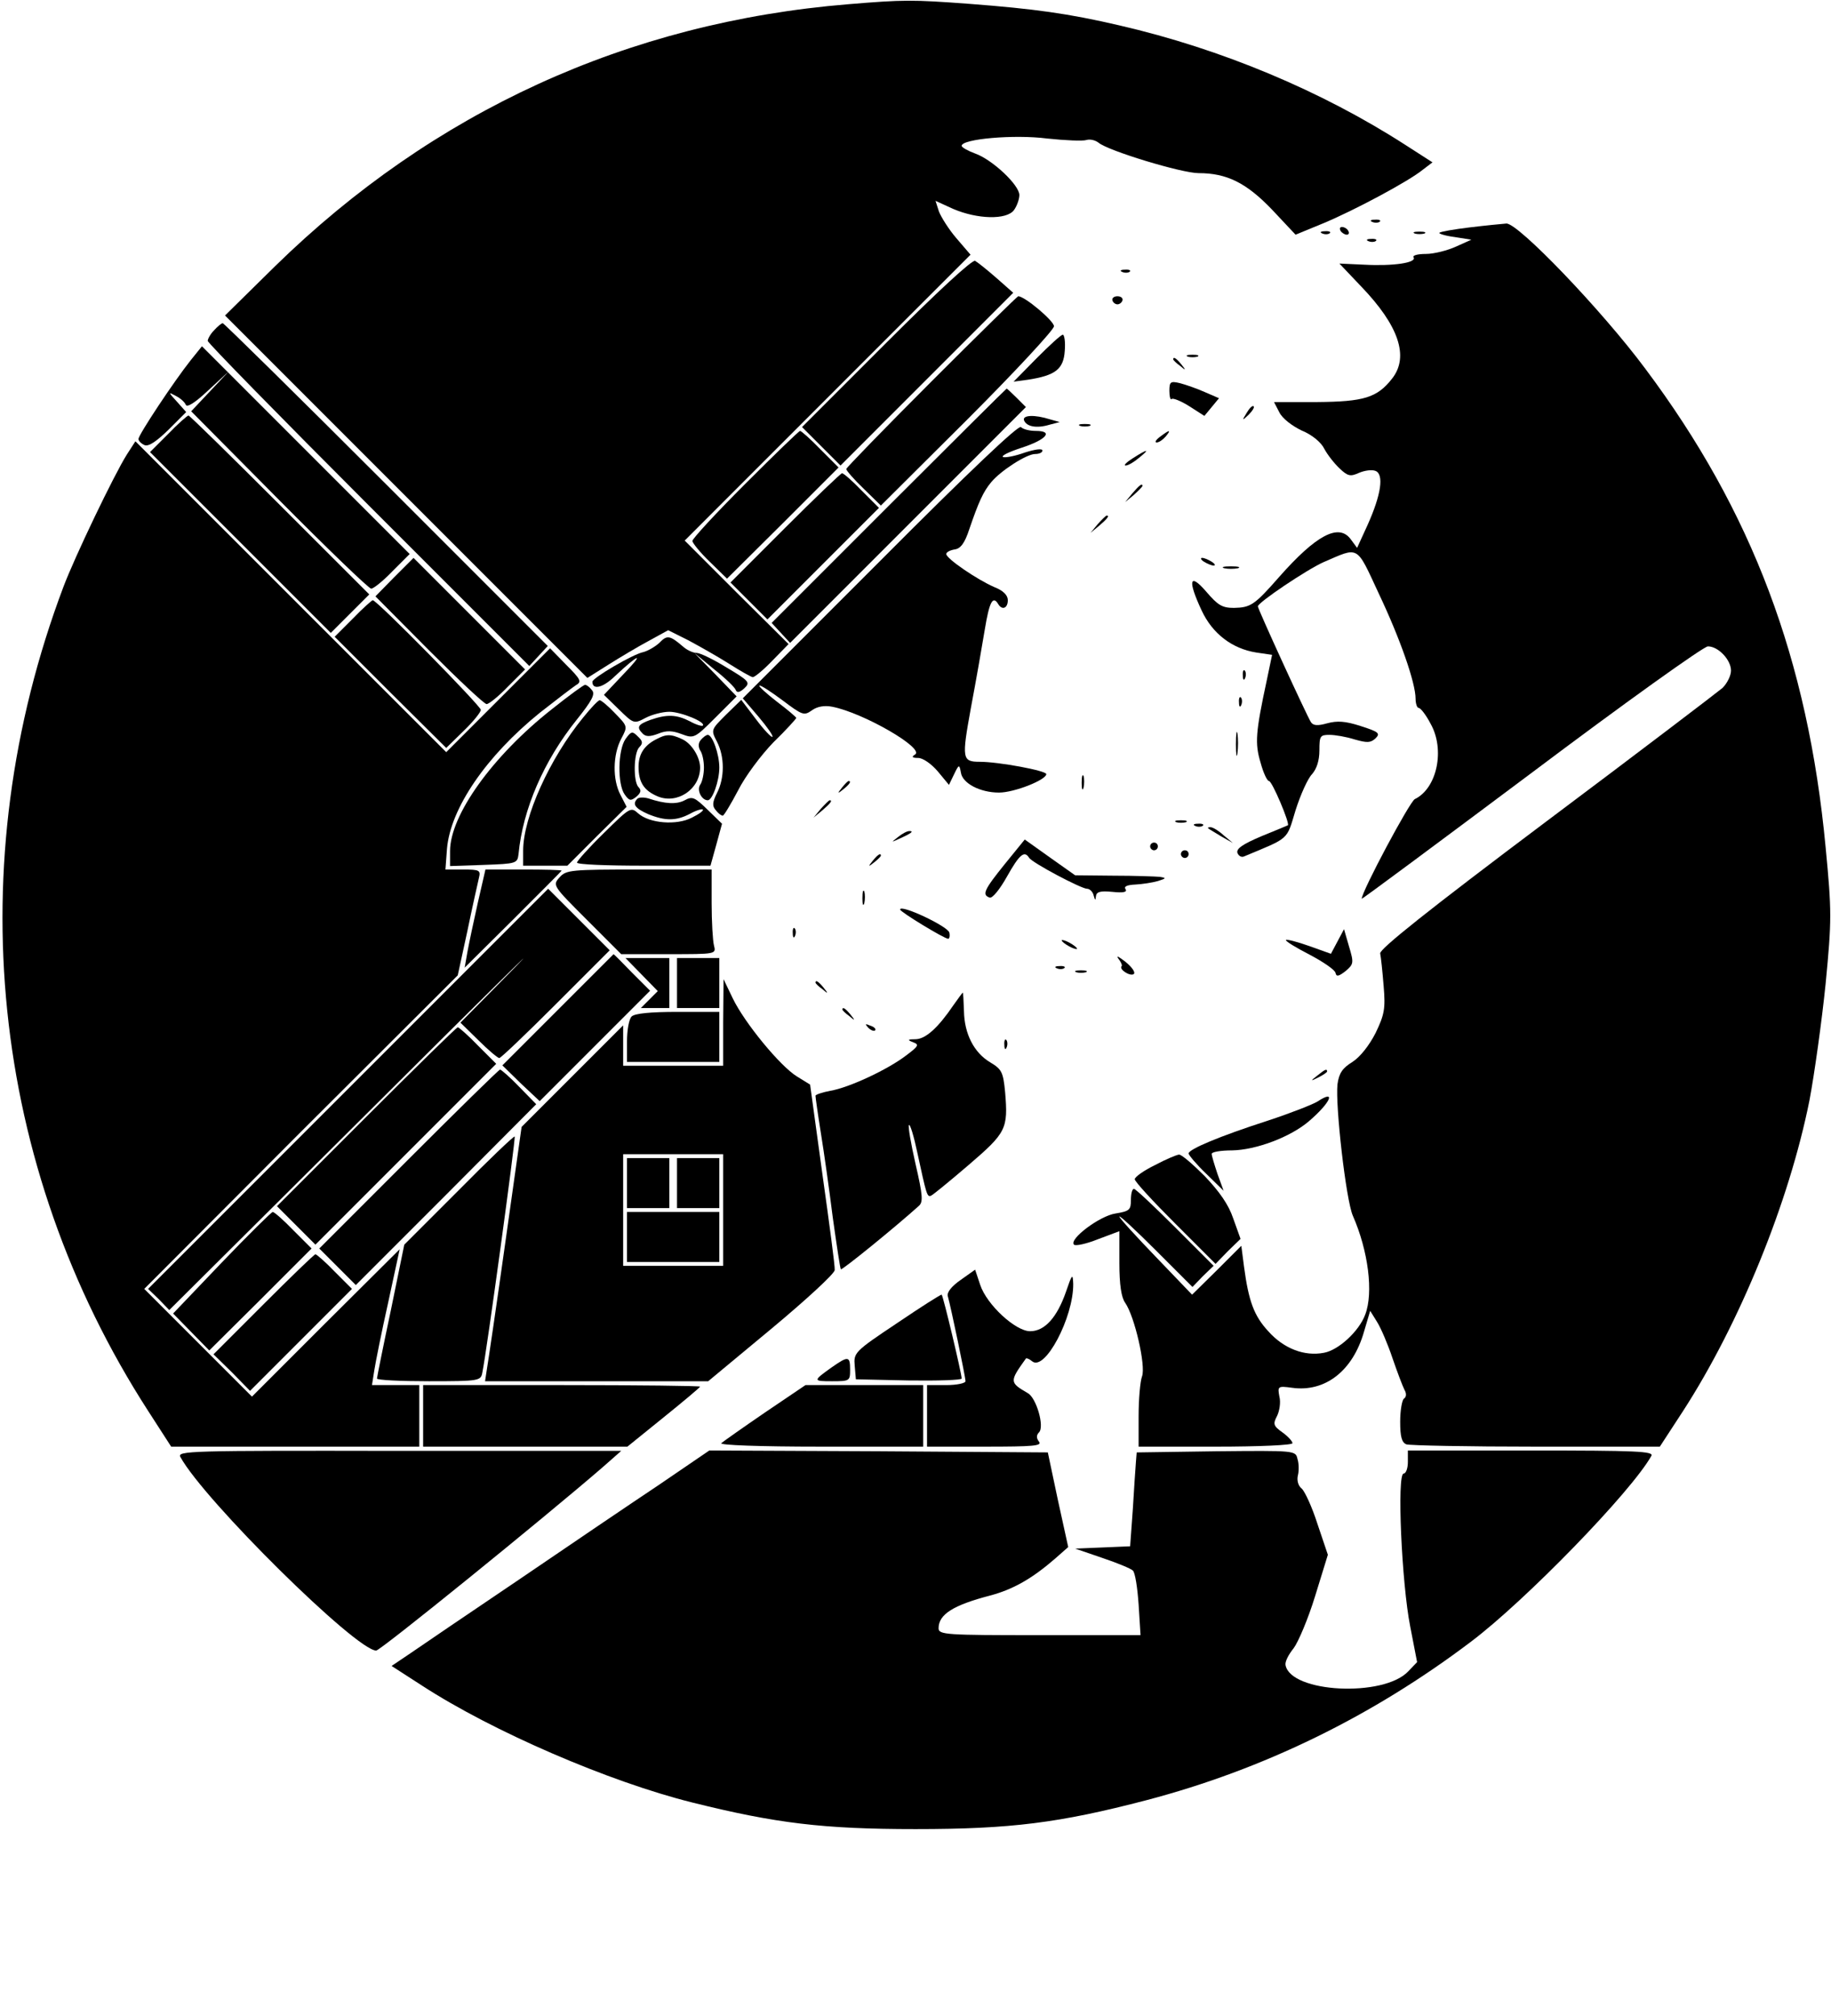 <?xml version="1.0" standalone="no"?>
<!DOCTYPE svg PUBLIC "-//W3C//DTD SVG 20010904//EN"
 "http://www.w3.org/TR/2001/REC-SVG-20010904/DTD/svg10.dtd">
<svg version="1.0" xmlns="http://www.w3.org/2000/svg"
 width="476pt" height="524pt" viewBox="0 0 476 524"
 preserveAspectRatio="xMidYMid meet">

<g transform="translate(0,524) scale(0.1,-0.1)"
fill="#000000" stroke="none">
<path d="M2205 5229 c-573 -47 -1079 -279 -1490 -681 l-130 -128 471 -471 471
-471 54 34 c30 19 77 47 105 62 l51 28 52 -26 c28 -15 76 -42 106 -61 30 -19
58 -35 62 -35 5 0 28 19 51 43 l42 43 -135 134 -135 135 372 372 371 371 -36
42 c-20 23 -40 55 -46 70 l-9 28 46 -21 c63 -27 139 -29 158 -3 8 11 14 29 14
39 0 26 -70 92 -115 108 -19 7 -35 16 -35 20 0 18 137 30 222 19 47 -5 93 -7
102 -4 9 3 23 0 32 -7 25 -21 216 -79 260 -79 73 0 124 -25 191 -95 l61 -65
73 30 c79 33 220 108 258 139 l25 19 -70 45 c-217 140 -479 250 -744 311 -133
31 -221 43 -390 56 -149 11 -170 11 -315 -1z"/>
<path d="M3568 4663 c7 -3 16 -2 19 1 4 3 -2 6 -13 5 -11 0 -14 -3 -6 -6z"/>
<path d="M3821 4649 c-41 -5 -76 -11 -79 -14 -3 -2 15 -8 39 -11 l44 -7 -40
-18 c-22 -10 -57 -19 -78 -19 -22 0 -36 -4 -32 -9 8 -14 -53 -23 -128 -19
l-65 3 57 -60 c97 -101 125 -182 80 -239 -39 -50 -74 -60 -195 -61 l-112 0 14
-27 c8 -16 33 -35 58 -47 27 -11 51 -31 59 -48 8 -15 26 -38 40 -51 21 -20 28
-21 50 -11 14 6 33 9 43 5 22 -9 15 -61 -21 -141 l-27 -59 -17 23 c-31 41 -89
11 -186 -99 -64 -73 -74 -79 -117 -80 -31 0 -42 7 -72 42 -44 51 -49 30 -12
-49 28 -60 79 -99 142 -109 l41 -6 -14 -67 c-29 -135 -31 -163 -16 -213 7 -26
17 -48 22 -48 8 0 55 -111 49 -115 -2 -1 -33 -14 -70 -29 -47 -20 -65 -32 -61
-43 3 -8 11 -12 17 -9 120 50 110 41 134 120 13 41 32 83 43 94 12 14 19 35
19 62 0 37 2 40 26 40 15 0 44 -5 66 -12 32 -9 41 -9 54 3 13 13 8 17 -39 32
-40 13 -61 14 -87 7 -25 -7 -36 -6 -42 3 -11 17 -138 294 -138 301 0 10 128
96 171 115 93 40 84 46 143 -81 56 -118 96 -233 96 -274 0 -13 4 -24 8 -24 5
0 19 -18 31 -41 38 -67 17 -168 -41 -196 -13 -6 -138 -240 -138 -259 0 -2 198
145 440 326 242 182 449 330 460 330 27 0 60 -35 60 -63 0 -13 -10 -33 -22
-45 -13 -11 -219 -168 -458 -347 -309 -232 -434 -332 -432 -343 2 -10 6 -47 9
-85 5 -59 2 -74 -21 -122 -17 -33 -40 -62 -60 -75 -26 -16 -35 -29 -39 -58 -6
-54 22 -301 40 -342 40 -91 54 -200 32 -257 -16 -43 -69 -92 -107 -99 -51 -10
-105 11 -145 56 -37 40 -51 78 -63 168 l-7 54 -64 -64 -64 -63 -94 98 c-52 54
-95 101 -95 105 0 4 43 -36 95 -88 l95 -95 27 28 28 27 -100 100 c-55 55 -103
100 -107 100 -5 0 -8 -13 -8 -29 0 -26 -4 -29 -40 -35 -41 -6 -122 -67 -108
-81 4 -4 32 2 62 14 l56 21 0 -83 c0 -56 5 -89 15 -103 25 -36 54 -164 44
-191 -5 -13 -9 -60 -9 -104 l0 -79 200 0 c115 0 200 4 200 9 0 5 -12 18 -26
28 -24 17 -25 22 -14 43 6 12 10 35 6 50 -5 27 -4 28 33 23 86 -12 158 44 187
146 l16 54 18 -29 c10 -16 28 -58 40 -94 12 -35 26 -72 31 -82 6 -10 5 -19 -1
-23 -5 -3 -10 -30 -10 -60 0 -39 4 -54 16 -59 9 -3 160 -6 337 -6 l322 0 60
92 c147 227 276 543 329 808 13 69 32 205 42 303 16 166 16 188 0 355 -46 487
-191 873 -469 1244 -113 152 -331 379 -361 377 -12 -1 -54 -5 -95 -10z"/>
<path d="M3485 4640 c3 -5 11 -10 16 -10 6 0 7 5 4 10 -3 6 -11 10 -16 10 -6
0 -7 -4 -4 -10z"/>
<path d="M3438 4633 c7 -3 16 -2 19 1 4 3 -2 6 -13 5 -11 0 -14 -3 -6 -6z"/>
<path d="M3678 4633 c6 -2 18 -2 25 0 6 3 1 5 -13 5 -14 0 -19 -2 -12 -5z"/>
<path d="M3558 4613 c7 -3 16 -2 19 1 4 3 -2 6 -13 5 -11 0 -14 -3 -6 -6z"/>
<path d="M2304 4349 l-219 -219 50 -50 50 -50 225 225 224 224 -43 38 c-24 21
-49 41 -56 45 -7 4 -97 -79 -231 -213z"/>
<path d="M2918 4533 c7 -3 16 -2 19 1 4 3 -2 6 -13 5 -11 0 -14 -3 -6 -6z"/>
<path d="M2422 4249 c-122 -122 -222 -225 -222 -228 0 -4 20 -27 45 -51 l45
-44 225 224 c124 124 225 233 225 242 0 14 -76 78 -93 78 -2 0 -104 -100 -225
-221z"/>
<path d="M2892 4459 c2 -6 8 -10 13 -10 5 0 11 4 13 10 2 6 -4 11 -13 11 -9 0
-15 -5 -13 -11z"/>
<path d="M557 4382 c-10 -10 -17 -23 -17 -28 0 -5 188 -197 418 -427 l418
-418 24 26 24 26 -419 419 c-231 231 -423 420 -426 420 -3 0 -13 -8 -22 -18z"/>
<path d="M2695 4309 l-60 -61 37 5 c71 11 93 27 96 75 2 23 -1 42 -5 42 -5 0
-35 -28 -68 -61z"/>
<path d="M496 4304 c-43 -54 -136 -194 -136 -205 0 -5 7 -12 16 -16 11 -4 31
10 62 40 l46 46 -24 27 c-23 25 -23 26 -3 15 12 -6 23 -16 26 -23 3 -8 24 5
58 37 l54 50 -49 -52 -49 -52 228 -230 c126 -127 234 -231 240 -231 6 0 31 20
55 45 l45 45 -270 270 -270 270 -29 -36z"/>
<path d="M3088 4313 c6 -2 18 -2 25 0 6 3 1 5 -13 5 -14 0 -19 -2 -12 -5z"/>
<path d="M3050 4306 c0 -2 8 -10 18 -17 15 -13 16 -12 3 4 -13 16 -21 21 -21
13z"/>
<path d="M3040 4224 c0 -15 3 -25 6 -21 3 3 24 -5 46 -19 l39 -25 19 23 19 23
-37 16 c-20 9 -49 19 -64 23 -25 6 -28 4 -28 -20z"/>
<path d="M2310 3925 l-304 -304 24 -26 24 -26 307 307 306 306 -24 24 c-13 13
-25 24 -26 24 -1 0 -139 -137 -307 -305z"/>
<path d="M3241 4167 c-13 -21 -12 -21 5 -5 10 10 16 20 13 22 -3 3 -11 -5 -18
-17z"/>
<path d="M437 4112 l-47 -47 235 -235 235 -235 50 50 50 50 -232 232 c-128
128 -235 233 -238 233 -3 0 -27 -21 -53 -48z"/>
<path d="M2662 4148 c6 -17 33 -22 66 -12 l27 7 -25 7 c-41 13 -72 11 -68 -2z"/>
<path d="M2288 3782 l-357 -357 41 -48 c22 -26 39 -50 36 -52 -2 -3 -22 18
-43 46 l-38 50 -40 -39 c-39 -39 -39 -39 -23 -70 20 -39 20 -94 0 -133 -12
-24 -13 -34 -3 -45 6 -8 14 -14 18 -14 3 0 21 30 40 66 18 36 60 92 92 125 33
32 59 61 59 63 0 2 -22 21 -50 42 -27 21 -48 40 -46 42 3 2 29 -15 60 -38 52
-39 56 -41 77 -26 14 10 33 13 53 9 81 -16 240 -108 215 -124 -10 -6 -8 -9 8
-9 12 0 34 -15 51 -35 l29 -35 13 27 c13 27 14 27 18 5 4 -28 50 -52 99 -52
40 0 123 33 123 48 0 9 -124 32 -173 32 -46 0 -47 8 -23 140 13 69 29 160 36
203 12 73 21 90 35 67 10 -17 25 -11 25 10 0 13 -12 25 -35 34 -44 19 -125 74
-125 86 0 5 10 10 22 12 15 2 26 16 38 53 24 70 36 97 57 122 25 30 92 73 114
73 11 0 19 4 19 9 0 6 -20 3 -45 -5 -25 -9 -50 -14 -57 -12 -7 3 14 13 47 24
65 21 85 44 38 44 -16 0 -33 4 -39 10 -6 6 -134 -115 -366 -348z"/>
<path d="M2808 4133 c6 -2 18 -2 25 0 6 3 1 5 -13 5 -14 0 -19 -2 -12 -5z"/>
<path d="M1937 3982 c-75 -75 -137 -142 -137 -148 0 -5 20 -30 45 -54 l45 -44
145 144 145 145 -47 47 c-26 27 -50 48 -53 48 -3 0 -67 -62 -143 -138z"/>
<path d="M3016 4105 c-11 -8 -15 -15 -9 -15 6 0 16 7 23 15 16 19 11 19 -14 0z"/>
<path d="M330 4059 c-34 -54 -136 -267 -165 -344 -272 -721 -191 -1505 220
-2142 l60 -93 323 0 322 0 0 80 0 80 -61 0 -62 0 6 38 c3 20 19 100 36 176
l30 139 -192 -191 -192 -192 -140 140 -140 140 407 408 408 407 25 115 c13 63
27 125 30 138 5 20 2 22 -41 22 l-46 0 4 54 c9 105 102 241 242 354 42 33 84
65 93 71 16 9 13 15 -25 53 l-42 43 -135 -135 -135 -135 -404 404 -404 404
-22 -34z"/>
<path d="M2945 4049 c-16 -10 -25 -19 -19 -19 7 0 22 9 35 20 30 24 23 24 -16
-1z"/>
<path d="M2041 3868 l-142 -142 48 -48 48 -48 145 145 145 145 -45 45 c-24 25
-47 45 -51 45 -3 0 -70 -64 -148 -142z"/>
<path d="M2944 3958 l-19 -23 23 19 c12 11 22 21 22 23 0 8 -8 2 -26 -19z"/>
<path d="M2854 3878 l-19 -23 23 19 c21 18 27 26 19 26 -2 0 -12 -10 -23 -22z"/>
<path d="M1025 3740 l-49 -50 139 -140 c77 -77 144 -140 150 -140 6 0 31 20
55 45 l45 45 -145 145 -145 145 -50 -50z"/>
<path d="M3130 3780 c8 -5 20 -10 25 -10 6 0 3 5 -5 10 -8 5 -19 10 -25 10 -5
0 -3 -5 5 -10z"/>
<path d="M3183 3763 c9 -2 25 -2 35 0 9 3 1 5 -18 5 -19 0 -27 -2 -17 -5z"/>
<path d="M917 3632 l-47 -47 145 -145 145 -144 45 44 c25 24 45 49 45 55 0 10
-270 285 -281 285 -2 0 -26 -21 -52 -48z"/>
<path d="M1714 3569 c-11 -10 -30 -21 -42 -24 -26 -5 -132 -67 -132 -77 0 -22
27 -16 58 14 64 60 79 64 24 7 l-52 -55 39 -38 c38 -37 39 -38 69 -22 17 9 45
16 62 16 30 0 96 -27 87 -36 -2 -2 -17 2 -33 11 -35 18 -60 19 -103 4 -33 -12
-37 -19 -20 -36 8 -8 19 -8 40 0 22 9 37 8 61 -1 32 -12 34 -11 88 43 l55 55
-55 57 -55 56 52 -43 c29 -23 54 -47 56 -54 3 -7 10 -6 22 5 16 15 13 19 -46
54 -34 21 -69 38 -78 38 -9 0 -25 7 -36 17 -34 29 -41 30 -61 9z"/>
<path d="M3231 3484 c0 -11 3 -14 6 -6 3 7 2 16 -1 19 -3 4 -6 -2 -5 -13z"/>
<path d="M1435 3397 c-155 -122 -265 -276 -265 -369 l0 -39 88 3 c85 3 87 4
90 28 11 117 66 243 151 349 40 50 49 67 40 77 -6 8 -14 14 -18 14 -4 0 -42
-28 -86 -63z"/>
<path d="M3221 3414 c0 -11 3 -14 6 -6 3 7 2 16 -1 19 -3 4 -6 -2 -5 -13z"/>
<path d="M1516 3375 c-87 -106 -156 -259 -156 -346 l0 -39 57 0 58 0 77 77 77
76 -16 31 c-21 40 -20 104 2 146 17 32 17 32 -16 66 -18 19 -36 34 -40 34 -4
0 -23 -20 -43 -45z"/>
<path d="M3213 3305 c0 -27 2 -38 4 -22 2 15 2 37 0 50 -2 12 -4 0 -4 -28z"/>
<path d="M1626 3319 c-20 -29 -21 -118 -2 -144 12 -17 16 -17 30 -6 12 10 14
17 6 25 -14 14 -13 89 2 104 10 10 9 16 -4 28 -14 14 -17 14 -32 -7z"/>
<path d="M1705 3318 c-31 -16 -45 -39 -45 -71 0 -40 14 -62 50 -77 51 -21 110
19 110 75 0 27 -22 63 -47 74 -30 14 -42 13 -68 -1z"/>
<path d="M1822 3317 c-7 -8 -7 -18 -2 -27 6 -8 10 -28 10 -45 0 -16 -4 -37
-10 -45 -9 -14 4 -40 20 -40 12 0 30 50 30 85 0 35 -18 85 -30 85 -4 0 -12 -6
-18 -13z"/>
<path d="M2812 3205 c0 -16 2 -22 5 -12 2 9 2 23 0 30 -3 6 -5 -1 -5 -18z"/>
<path d="M2189 3193 c-13 -16 -12 -17 4 -4 16 13 21 21 13 21 -2 0 -10 -8 -17
-17z"/>
<path d="M1657 3164 c-14 -14 -6 -25 28 -40 44 -18 73 -18 109 1 16 9 31 13
33 11 3 -3 -10 -12 -28 -21 -40 -21 -111 -15 -140 11 -19 17 -21 16 -89 -51
-39 -38 -70 -73 -70 -77 0 -5 78 -8 173 -8 l174 0 15 54 15 55 -37 36 c-34 33
-40 36 -60 25 -21 -11 -50 -10 -95 5 -11 3 -24 3 -28 -1z"/>
<path d="M2134 3138 l-19 -23 23 19 c21 18 27 26 19 26 -2 0 -12 -10 -23 -22z"/>
<path d="M3058 3103 c6 -2 18 -2 25 0 6 3 1 5 -13 5 -14 0 -19 -2 -12 -5z"/>
<path d="M3108 3093 c7 -3 16 -2 19 1 4 3 -2 6 -13 5 -11 0 -14 -3 -6 -6z"/>
<path d="M3141 3087 c2 -2 18 -11 34 -21 l30 -17 -24 20 c-13 12 -28 21 -34
21 -6 0 -8 -1 -6 -3z"/>
<path d="M2334 3064 c-18 -14 -18 -14 6 -3 31 14 36 19 24 19 -6 0 -19 -7 -30
-16z"/>
<path d="M2612 2994 c-54 -67 -60 -80 -39 -87 7 -2 26 21 45 55 32 57 45 68
57 49 7 -13 136 -81 151 -81 7 0 15 -8 17 -17 4 -14 5 -14 6 -3 1 12 11 15 42
12 29 -3 40 -1 35 7 -5 7 4 11 26 12 18 1 44 5 58 9 22 7 23 8 5 11 -11 1 -65
3 -120 3 l-100 1 -65 46 -66 47 -52 -64z"/>
<path d="M2990 3040 c0 -5 5 -10 10 -10 6 0 10 5 10 10 0 6 -4 10 -10 10 -5 0
-10 -4 -10 -10z"/>
<path d="M3070 3020 c0 -5 5 -10 10 -10 6 0 10 5 10 10 0 6 -4 10 -10 10 -5 0
-10 -4 -10 -10z"/>
<path d="M2269 3003 c-13 -16 -12 -17 4 -4 9 7 17 15 17 17 0 8 -8 3 -21 -13z"/>
<path d="M1242 2893 c-11 -49 -23 -106 -27 -128 l-7 -40 126 125 c69 69 126
126 126 127 0 2 -45 3 -99 3 l-99 0 -20 -87z"/>
<path d="M1455 2960 c-19 -21 -18 -22 70 -110 l90 -90 123 0 c124 0 124 0 118
23 -3 12 -6 61 -6 110 l0 87 -188 0 c-177 0 -190 -1 -207 -20z"/>
<path d="M905 2410 l-520 -520 28 -27 27 -28 523 520 c287 286 457 454 378
373 l-144 -146 47 -46 c25 -25 50 -46 54 -46 4 0 70 63 147 140 l140 140 -80
80 -80 80 -520 -520z"/>
<path d="M2242 2905 c0 -16 2 -22 5 -12 2 9 2 23 0 30 -3 6 -5 -1 -5 -18z"/>
<path d="M2340 2876 c0 -6 115 -76 125 -76 3 0 5 7 3 16 -3 16 -128 75 -128
60z"/>
<path d="M2061 2814 c0 -11 3 -14 6 -6 3 7 2 16 -1 19 -3 4 -6 -2 -5 -13z"/>
<path d="M3477 2793 l-17 -32 -56 20 c-31 11 -58 18 -61 16 -2 -3 26 -20 61
-38 36 -19 67 -40 68 -48 2 -10 8 -9 26 5 21 18 22 21 9 64 l-13 45 -17 -32z"/>
<path d="M2760 2796 c0 -3 9 -10 20 -16 11 -6 20 -8 20 -6 0 3 -9 10 -20 16
-11 6 -20 8 -20 6z"/>
<path d="M1450 2615 l-144 -144 48 -47 49 -46 143 143 144 144 -47 47 c-26 27
-47 48 -48 48 0 0 -65 -65 -145 -145z"/>
<path d="M2907 2749 c7 -9 11 -18 9 -20 -8 -8 21 -27 31 -21 6 4 -4 18 -21 32
-17 13 -25 18 -19 9z"/>
<path d="M1668 2707 l42 -43 -22 -22 -22 -22 37 0 37 0 0 65 0 65 -57 0 -57 0
42 -43z"/>
<path d="M1760 2685 l0 -65 55 0 55 0 0 65 0 65 -55 0 -55 0 0 -65z"/>
<path d="M2748 2723 c7 -3 16 -2 19 1 4 3 -2 6 -13 5 -11 0 -14 -3 -6 -6z"/>
<path d="M2798 2713 c6 -2 18 -2 25 0 6 3 1 5 -13 5 -14 0 -19 -2 -12 -5z"/>
<path d="M1880 2583 l0 -113 -130 0 -130 0 0 52 0 53 -132 -132 -132 -132 -42
-298 c-23 -164 -45 -313 -48 -330 l-5 -33 290 0 290 0 165 137 c90 75 164 143
164 152 1 9 -14 121 -32 249 l-32 233 -34 21 c-44 27 -136 139 -167 203 l-24
50 -1 -112z m0 -488 l0 -145 -130 0 -130 0 0 145 0 145 130 0 130 0 0 -145z"/>
<path d="M1630 2165 l0 -65 55 0 55 0 0 65 0 65 -55 0 -55 0 0 -65z"/>
<path d="M1760 2165 l0 -65 55 0 55 0 0 65 0 65 -55 0 -55 0 0 -65z"/>
<path d="M1630 2025 l0 -65 120 0 120 0 0 65 0 65 -120 0 -120 0 0 -65z"/>
<path d="M2120 2686 c0 -2 8 -10 18 -17 15 -13 16 -12 3 4 -13 16 -21 21 -21
13z"/>
<path d="M2479 2628 c-40 -59 -72 -88 -98 -89 -22 0 -23 -2 -7 -8 16 -6 14
-10 -18 -34 -48 -37 -149 -84 -197 -92 -21 -4 -39 -10 -39 -13 0 -4 6 -47 14
-97 8 -49 22 -148 31 -220 10 -71 19 -132 21 -134 3 -3 142 110 203 165 11 10
10 27 -9 109 -12 53 -20 99 -17 101 3 3 13 -30 22 -73 23 -106 25 -115 35
-111 5 2 49 38 98 80 98 84 103 94 95 189 -5 53 -9 60 -39 78 -42 25 -67 74
-68 133 -1 27 -2 48 -3 48 -1 0 -12 -15 -24 -32z"/>
<path d="M2190 2616 c0 -2 8 -10 18 -17 15 -13 16 -12 3 4 -13 16 -21 21 -21
13z"/>
<path d="M1642 2598 c-7 -7 -12 -36 -12 -65 l0 -53 120 0 120 0 0 65 0 65
-108 0 c-71 0 -112 -4 -120 -12z"/>
<path d="M2257 2569 c7 -7 15 -10 18 -7 3 3 -2 9 -12 12 -14 6 -15 5 -6 -5z"/>
<path d="M952 2337 l-232 -232 50 -50 50 -50 235 235 235 235 -47 47 c-26 27
-50 48 -53 48 -3 0 -110 -105 -238 -233z"/>
<path d="M2611 2524 c0 -11 3 -14 6 -6 3 7 2 16 -1 19 -3 4 -6 -2 -5 -13z"/>
<path d="M1062 2227 l-232 -232 48 -48 47 -47 235 235 234 235 -44 45 c-24 25
-47 45 -50 45 -3 0 -110 -105 -238 -233z"/>
<path d="M3424 2444 c-18 -14 -18 -15 4 -4 12 6 22 13 22 15 0 8 -5 6 -26 -11z"/>
<path d="M3425 2377 c-11 -7 -69 -30 -130 -50 -124 -40 -205 -74 -205 -85 0
-4 20 -28 45 -52 l46 -45 -16 44 c-8 24 -15 47 -15 52 0 5 24 9 53 9 61 1 151
34 200 76 56 48 72 84 22 51z"/>
<path d="M1193 2147 l-142 -142 -35 -171 c-20 -94 -36 -174 -36 -177 0 -4 61
-7 135 -7 132 0 135 1 139 23 11 52 87 609 84 613 -2 2 -68 -61 -145 -139z"/>
<path d="M3003 2212 c-29 -14 -53 -31 -53 -37 0 -6 47 -57 105 -115 l105 -105
32 33 33 32 -19 53 c-12 36 -36 70 -74 110 -31 31 -61 57 -67 56 -5 0 -34 -12
-62 -27z"/>
<path d="M576 1958 l-126 -132 47 -48 47 -48 133 132 133 133 -47 47 c-26 27
-50 48 -54 48 -3 0 -63 -59 -133 -132z"/>
<path d="M685 1850 l-130 -130 48 -47 47 -48 132 132 133 133 -45 45 c-24 25
-47 45 -50 45 -3 0 -64 -59 -135 -130z"/>
<path d="M2497 1913 c-23 -16 -36 -32 -33 -42 8 -28 46 -210 46 -221 0 -5 -22
-10 -50 -10 l-50 0 0 -80 0 -80 151 0 c125 0 149 2 140 13 -7 9 -7 17 0 24 15
15 -7 90 -29 102 -48 28 -48 30 -5 90 1 2 9 -1 16 -7 33 -28 108 114 107 201
-1 28 -3 26 -19 -21 -23 -66 -55 -102 -93 -102 -38 0 -113 69 -130 121 l-13
39 -38 -27z"/>
<path d="M2332 1801 c-111 -74 -113 -77 -110 -111 l3 -35 138 -3 c75 -1 137 1
137 5 0 13 -48 215 -52 218 -2 1 -54 -32 -116 -74z"/>
<path d="M2162 1686 c-49 -35 -49 -36 1 -36 46 0 47 1 47 30 0 36 -5 36 -48 6z"/>
<path d="M1100 1560 l0 -80 265 0 266 0 94 76 c52 42 95 78 95 80 0 2 -162 4
-360 4 l-360 0 0 -80z"/>
<path d="M1989 1569 c-57 -39 -108 -75 -114 -80 -5 -5 99 -9 258 -9 l267 0 0
80 0 80 -153 0 -153 0 -105 -71z"/>
<path d="M469 1453 c62 -113 457 -503 509 -503 11 0 433 342 587 475 l50 44
-578 0 c-547 1 -577 0 -568 -16z"/>
<path d="M1715 1382 c-72 -48 -236 -159 -365 -247 -129 -87 -257 -174 -283
-192 l-49 -33 79 -51 c183 -119 486 -250 703 -304 217 -54 340 -69 580 -69
248 0 374 16 600 75 305 80 589 219 844 412 142 107 417 390 469 483 7 12 -39
14 -313 14 l-320 0 0 -30 c0 -16 -5 -30 -11 -30 -18 0 -5 -286 17 -397 l18
-93 -23 -24 c-64 -68 -305 -56 -319 16 -2 9 8 28 21 44 12 16 38 77 56 136
l33 107 -27 80 c-14 44 -33 85 -41 92 -9 7 -13 21 -10 34 3 11 3 31 -1 43 -5
22 -5 22 -212 20 l-206 -3 -2 -25 c-1 -14 -5 -69 -8 -122 l-7 -97 -71 -3 -72
-3 70 -24 c39 -13 75 -28 80 -33 6 -5 12 -45 15 -88 l5 -80 -262 0 c-244 0
-263 1 -263 18 0 36 38 60 134 85 60 16 109 44 169 96 l34 30 -27 123 -26 123
-440 3 -440 2 -129 -88z"/>
</g>
</svg>
